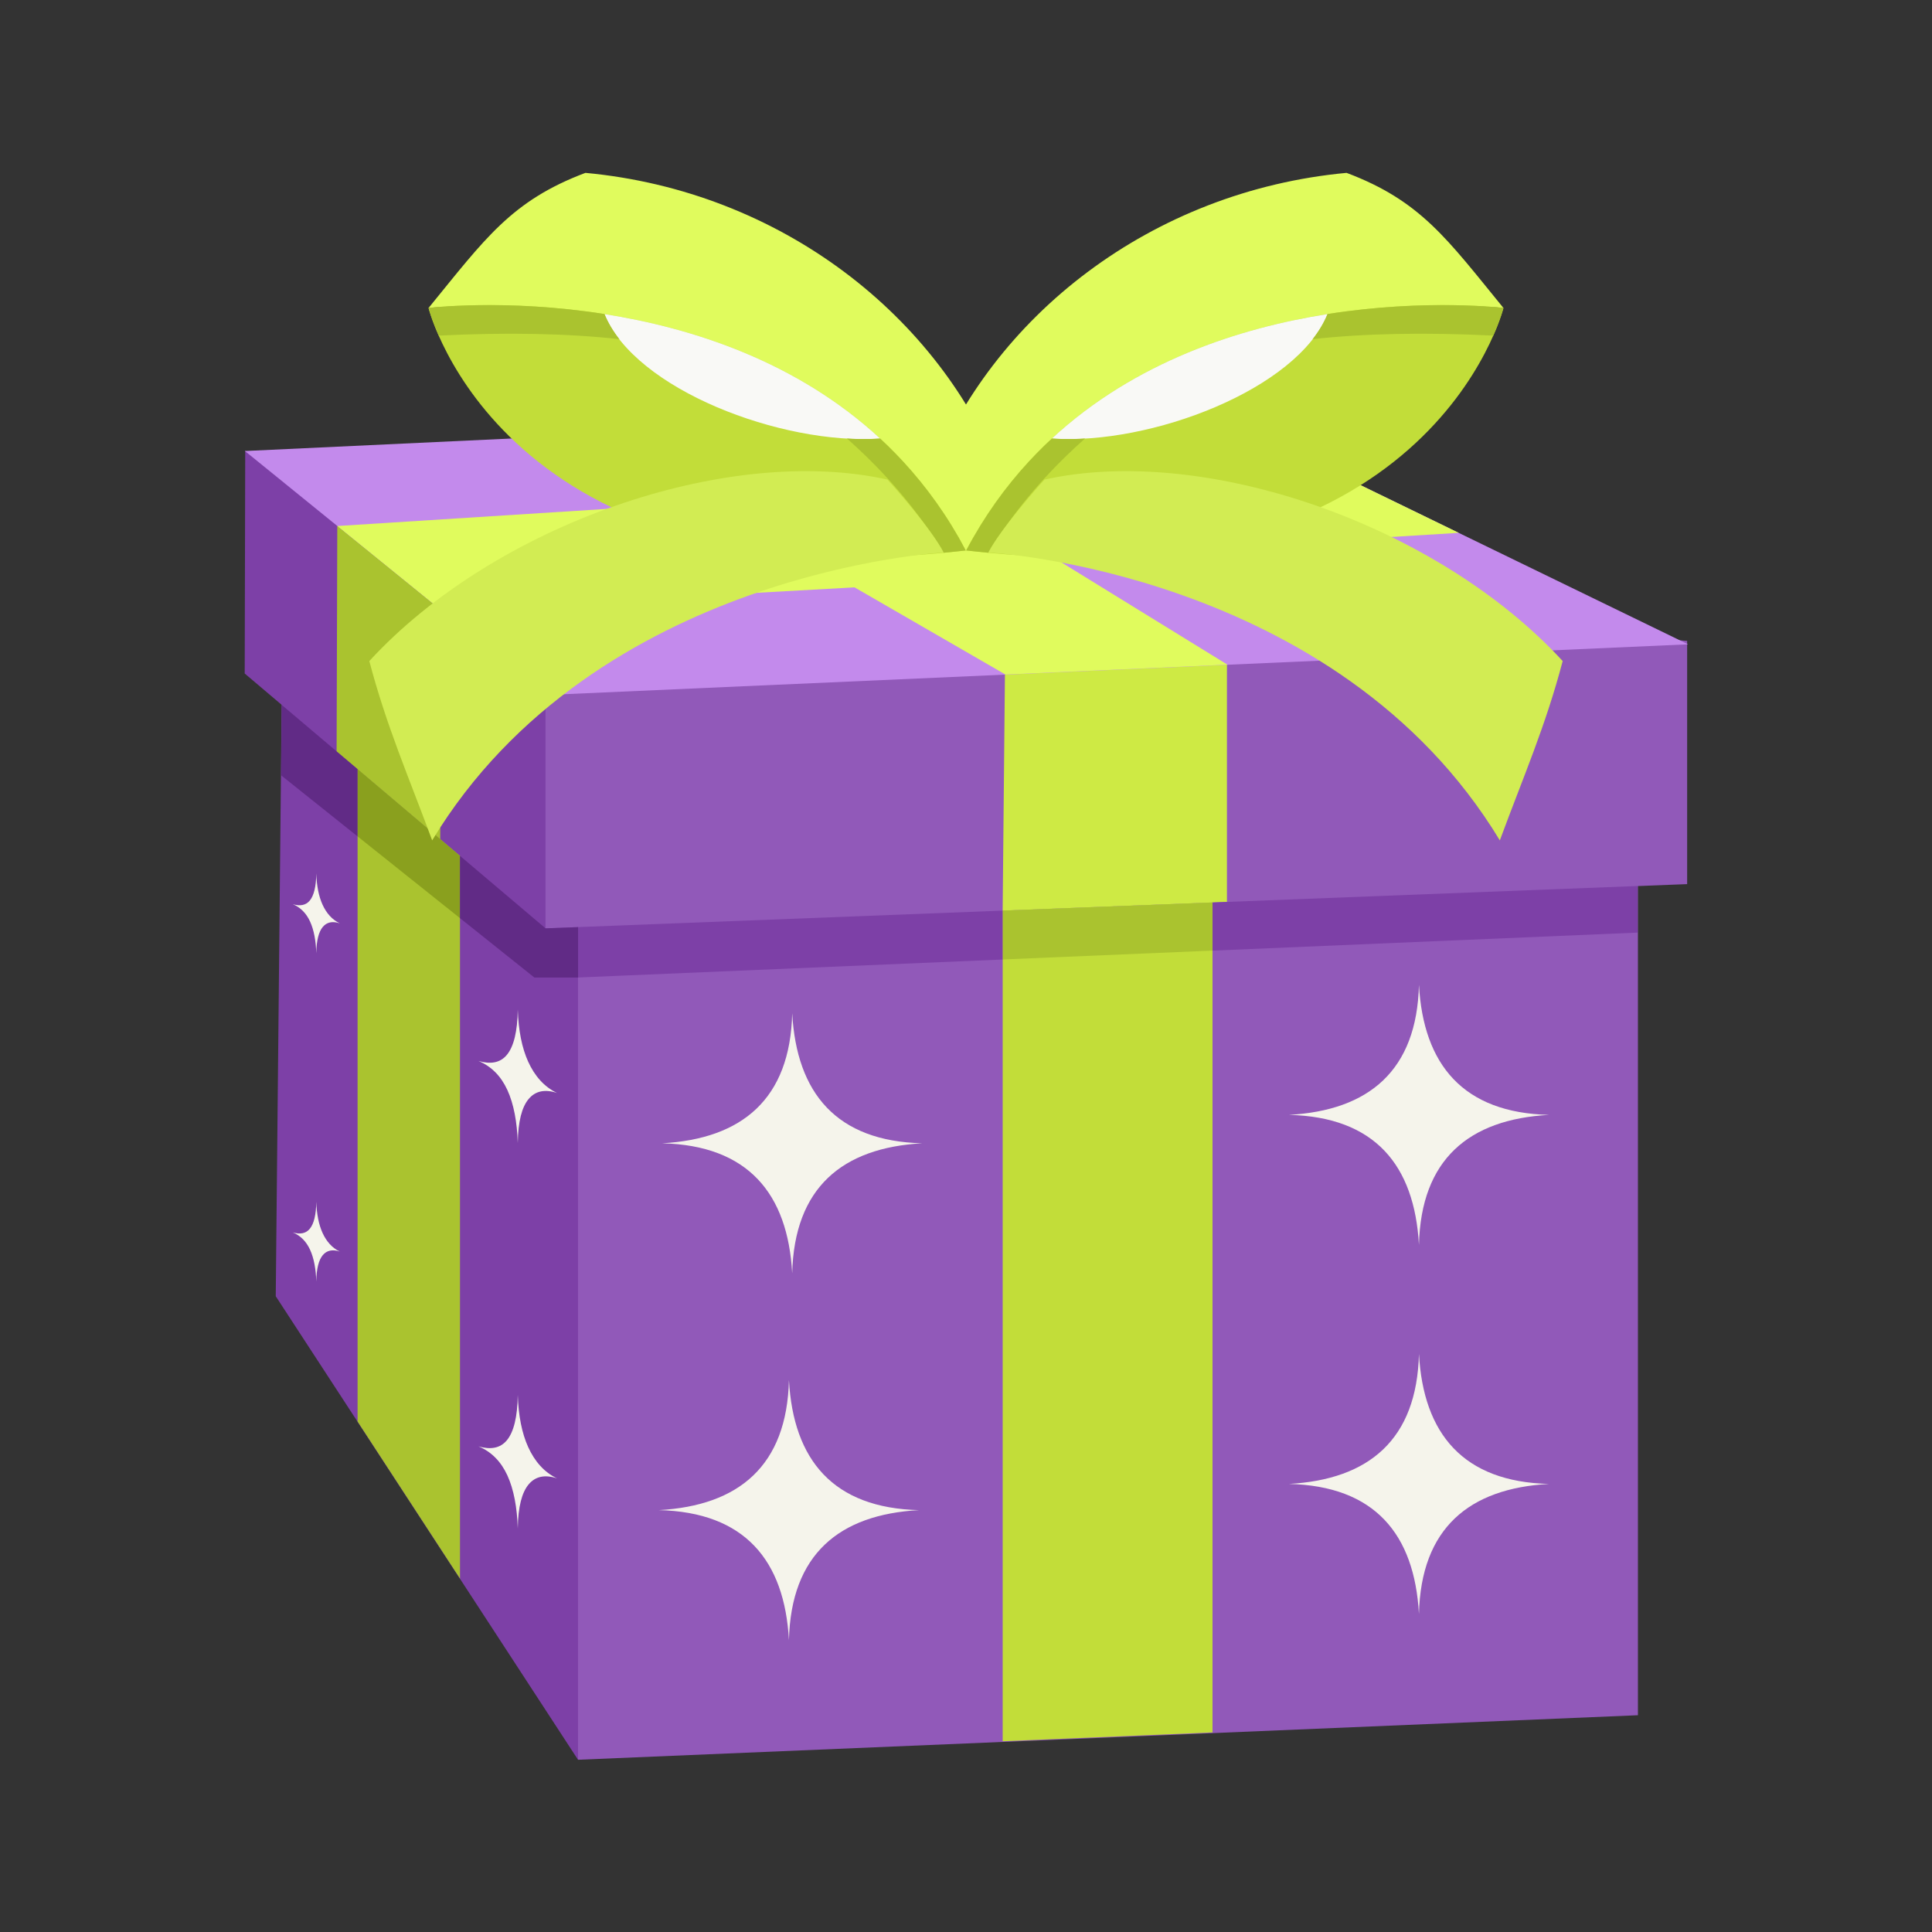 <?xml version="1.0" encoding="UTF-8" standalone="no"?>
<!-- Created with Inkscape (http://www.inkscape.org/) -->

<svg
   xmlns:dc="http://purl.org/dc/elements/1.1/"
   xmlns:cc="http://creativecommons.org/ns#"
   xmlns:rdf="http://www.w3.org/1999/02/22-rdf-syntax-ns#"
   xmlns:svg="http://www.w3.org/2000/svg"
   xmlns="http://www.w3.org/2000/svg"
   xmlns:sodipodi="http://sodipodi.sourceforge.net/DTD/sodipodi-0.dtd"
   xmlns:inkscape="http://www.inkscape.org/namespaces/inkscape"
   width="45mm"
   height="45mm"
   viewBox="0 0 45 45"
   version="1.1"
   id="svg2965"
   inkscape:version="0.92.3 (2405546, 2018-03-11)"
   sodipodi:docname="g0.svg">
  <rect x="0" y="0" width="45" height="45" fill="#333333" stroke="none"/>
  <defs
     id="defs2959" />
  <sodipodi:namedview
     id="base"
     pagecolor="#ffffff"
     bordercolor="#666666"
     borderopacity="1.0"
     inkscape:pageopacity="0.0"
     inkscape:pageshadow="2"
     inkscape:zoom="1.979899"
     inkscape:cx="67.50742"
     inkscape:cy="169.10821"
     inkscape:document-units="mm"
     inkscape:current-layer="layer1"
     showgrid="false"
     units="mm"
     width="50mm"
     inkscape:window-width="1920"
     inkscape:window-height="1024"
     inkscape:window-x="0"
     inkscape:window-y="0"
     inkscape:window-maximized="1" />
  <g
     inkscape:label="Layer 1"
     inkscape:groupmode="layer"
     id="layer1"
     transform="translate(0,-252)">
    <g
       id="g3187"
       transform="translate(-96.94,124.155)">
      <g
         transform="matrix(0.353,0,0,-0.353,110.403,144.145)"
         id="g580">
        <path
           inkscape:connector-curvature="0"
           id="path582"
           style="fill:#7d40a7;fill-opacity:1;fill-rule:evenodd;stroke:none"
           d="M 0,0 5.055,-31.8 0,-69.938 l -19.944,30.584 0.536,53.807 z" />
      </g>
      <g
         transform="matrix(0.353,0,0,-0.353,110.403,144.145)"
         id="g584">
        <path
           inkscape:connector-curvature="0"
           id="path586"
           style="fill:#9159b9;fill-opacity:1;fill-rule:evenodd;stroke:none"
           d="M 0,0 69.936,2.936 V -67 L 0,-69.938 Z" />
      </g>
      <g
         transform="matrix(0.353,0,0,-0.353,125.182,168.197)"
         id="g588">
        <path
           inkscape:connector-curvature="0"
           id="path590"
           style="fill:#c2dd39;fill-opacity:1;fill-rule:evenodd;stroke:none"
           d="m 0,0 -13.846,-0.58 v 55.86 l 6.36,0.253 L 0,55.829 Z" />
      </g>
      <g
         transform="matrix(0.353,0,0,-0.353,136.237,148.438)"
         id="g592">
        <path
           inkscape:connector-curvature="0"
           id="path594"
           style="fill:#9159b9;fill-opacity:1;fill-rule:evenodd;stroke:none"
           d="M 0,0 -75.378,-2.921 V 12.496 L -44.194,19.278 0,16.049 Z" />
      </g>
      <g
         transform="matrix(0.353,0,0,-0.353,125.518,148.853)"
         id="g596">
        <path
           inkscape:connector-curvature="0"
           id="path598"
           style="fill:#ceea44;fill-opacity:1;fill-rule:evenodd;stroke:none"
           d="m 0,0 -14.8,-0.574 0.193,19.914 H 0 Z" />
      </g>
      <g
         transform="matrix(0.353,0,0,-0.353,109.646,149.468)"
         id="g600">
        <path
           inkscape:connector-curvature="0"
           id="path602"
           style="fill:#7d40a7;fill-opacity:1;fill-rule:evenodd;stroke:none"
           d="M 0,0 -19.848,16.815 -19.814,31.528 -8.563,22.329 0,15.417 Z" />
      </g>
      <g
         transform="matrix(0.353,0,0,-0.353,102.644,138.35)"
         id="g604">
        <path
           inkscape:connector-curvature="0"
           id="path606"
           style="fill:#c38aec;fill-opacity:1;fill-rule:evenodd;stroke:none"
           d="M 0,0 62.899,2.953 95.226,-12.755 19.848,-16.1 Z" />
      </g>
      <g
         transform="matrix(0.353,0,0,-0.353,120.297,149.055)"
         id="g608">
        <path
           inkscape:connector-curvature="0"
           id="path610"
           style="fill:#7d40a7;fill-opacity:1;fill-rule:evenodd;stroke:none"
           d="m 0,0 v -3.226 l -25.15,-1.065 -2.895,-0.124 v 3.327 l 2.372,0.092 z" />
      </g>
      <g
         transform="matrix(0.353,0,0,-0.353,120.297,150.193)"
         id="g612">
        <path
           inkscape:connector-curvature="0"
           id="path614"
           style="fill:#aac32f;fill-opacity:1;fill-rule:evenodd;stroke:none"
           d="M 0,0 V 3.226 L 13.846,3.763 V 0.586 Z" />
      </g>
      <g
         transform="matrix(0.353,0,0,-0.353,125.182,149.987)"
         id="g616">
        <path
           inkscape:connector-curvature="0"
           id="path618"
           style="fill:#7d40a7;fill-opacity:1;fill-rule:evenodd;stroke:none"
           d="m 0,0 v 3.177 l 0.953,0.037 27.092,1.05 V 1.19 Z" />
      </g>
      <g
         transform="matrix(0.353,0,0,-0.353,107.218,142.06)"
         id="g620">
        <path
           inkscape:connector-curvature="0"
           id="path622"
           style="fill:#aac32f;fill-opacity:1;fill-rule:evenodd;stroke:none"
           d="m 0,0 -0.068,-15.111 -6.838,5.793 0.045,14.883 z" />
      </g>
      <g
         transform="matrix(0.353,0,0,-0.353,107.654,147.781)"
         id="g624">
        <path
           inkscape:connector-curvature="0"
           id="path626"
           style="fill:#aac32f;fill-opacity:1;fill-rule:evenodd;stroke:none"
           d="m 0,0 v -47.68 l -6.757,10.36 V 5.724 l 5.453,-4.62 z" />
      </g>
      <g
         transform="matrix(0.353,0,0,-0.353,105.27,145.761)"
         id="g628">
        <path
           inkscape:connector-curvature="0"
           id="path630"
           style="fill:#612b86;fill-opacity:1;fill-rule:evenodd;stroke:none"
           d="m 0,0 v -4.437 l -5.052,4.034 0.047,4.643 3.62,-3.066 z" />
      </g>
      <g
         transform="matrix(0.353,0,0,-0.353,105.27,147.327)"
         id="g632">
        <path
           inkscape:connector-curvature="0"
           id="path634"
           style="fill:#8aa01e;fill-opacity:1;fill-rule:evenodd;stroke:none"
           d="M 0,0 V 4.437 L 5.453,-0.182 6.757,-1.286 V -5.395 Z" />
      </g>
      <g
         transform="matrix(0.353,0,0,-0.353,107.654,149.23)"
         id="g636">
        <path
           inkscape:connector-curvature="0"
           id="path638"
           style="fill:#612b86;fill-opacity:1;fill-rule:evenodd;stroke:none"
           d="m 0,0 v 4.109 l 5.645,-4.783 2.148,0.082 V -3.919 H 4.906 Z" />
      </g>
      <g
         transform="matrix(0.353,0,0,-0.353,104.954,140.087)"
         id="g640">
        <path
           inkscape:connector-curvature="0"
           id="path642"
           style="fill:#e0fb5d;fill-opacity:1;fill-rule:evenodd;stroke:none"
           d="M 0,0 26.381,1.676 18.699,6.11 31.593,6.716 37.679,3.16 62.97,4.662 l 10.578,-5.14 -26.724,-1.637 4.509,-2.778 0.996,-0.614 5.961,-3.671 -14.65,-0.65 -6.606,3.816 -3.352,1.936 -26.248,-1.46 -1.018,-0.056 -6.861,5.565 z" />
      </g>
      <g
         transform="matrix(0.353,0,0,-0.353,129.99,150.784)"
         id="g644">
        <path
           inkscape:connector-curvature="0"
           id="path646"
           style="fill:#f5f4eb;fill-opacity:1;fill-rule:evenodd;stroke:none"
           d="m 0,0 c -0.136,-5.661 -3.308,-8.288 -8.58,-8.58 5.661,-0.135 8.288,-3.309 8.58,-8.579 0.136,5.66 3.308,8.288 8.58,8.579 C 2.918,-8.444 0.292,-5.271 0,0" />
      </g>
      <g
         transform="matrix(0.353,0,0,-0.353,129.99,159.38)"
         id="g648">
        <path
           inkscape:connector-curvature="0"
           id="path650"
           style="fill:#f5f4eb;fill-opacity:1;fill-rule:evenodd;stroke:none"
           d="m 0,0 c -0.136,-5.661 -3.308,-8.288 -8.58,-8.58 5.661,-0.135 8.288,-3.309 8.58,-8.579 0.136,5.66 3.308,8.288 8.58,8.579 C 2.918,-8.444 0.292,-5.271 0,0" />
      </g>
      <g
         transform="matrix(0.353,0,0,-0.353,115.316,159.99)"
         id="g652">
        <path
           inkscape:connector-curvature="0"
           id="path654"
           style="fill:#f5f4eb;fill-opacity:1;fill-rule:evenodd;stroke:none"
           d="m 0,0 c -0.137,-5.661 -3.31,-8.287 -8.58,-8.58 5.66,-0.135 8.288,-3.309 8.58,-8.579 0.136,5.66 3.308,8.288 8.578,8.579 C 2.919,-8.444 0.29,-5.271 0,0" />
      </g>
      <g
         transform="matrix(0.353,0,0,-0.353,115.392,151.446)"
         id="g656">
        <path
           inkscape:connector-curvature="0"
           id="path658"
           style="fill:#f5f4eb;fill-opacity:1;fill-rule:evenodd;stroke:none"
           d="m 0,0 c -0.136,-5.661 -3.308,-8.287 -8.58,-8.579 5.662,-0.136 8.288,-3.31 8.58,-8.58 0.136,5.66 3.31,8.288 8.58,8.58 C 2.92,-8.443 0.292,-5.271 0,0" />
      </g>
      <g
         transform="matrix(0.353,0,0,-0.353,109,151.36)"
         id="g660">
        <path
           inkscape:connector-curvature="0"
           id="path662"
           style="fill:#f5f4eb;fill-opacity:1;fill-rule:evenodd;stroke:none"
           d="m 0,0 c -0.02,-1.447 -0.267,-2.437 -0.715,-2.982 -0.439,-0.537 -1.082,-0.642 -1.877,-0.409 0.855,-0.357 1.485,-1.002 1.905,-1.915 0.426,-0.929 0.643,-2.123 0.687,-3.499 0.02,1.441 0.274,2.374 0.715,2.903 0.447,0.536 1.081,0.665 1.876,0.399 C 1.736,-5.094 1.115,-4.378 0.687,-3.44 0.269,-2.517 0.044,-1.365 0,0" />
      </g>
      <g
         transform="matrix(0.353,0,0,-0.353,109,160.337)"
         id="g664">
        <path
           inkscape:connector-curvature="0"
           id="path666"
           style="fill:#f5f4eb;fill-opacity:1;fill-rule:evenodd;stroke:none"
           d="m 0,0 c -0.02,-1.447 -0.267,-2.437 -0.715,-2.982 -0.439,-0.536 -1.082,-0.64 -1.877,-0.408 0.855,-0.356 1.485,-1.001 1.905,-1.914 0.426,-0.931 0.643,-2.124 0.687,-3.5 0.02,1.441 0.274,2.373 0.715,2.903 0.447,0.536 1.081,0.664 1.876,0.399 C 1.736,-5.094 1.115,-4.377 0.687,-3.438 0.269,-2.516 0.044,-1.365 0,0" />
      </g>
      <g
         transform="matrix(0.353,0,0,-0.353,104.307,148.19)"
         id="g668">
        <path
           inkscape:connector-curvature="0"
           id="path670"
           style="fill:#f5f4eb;fill-opacity:1;fill-rule:evenodd;stroke:none"
           d="m 0,0 c -0.012,-0.865 -0.159,-1.457 -0.426,-1.783 -0.262,-0.322 -0.647,-0.383 -1.124,-0.244 0.512,-0.213 0.889,-0.6 1.14,-1.144 0.255,-0.558 0.384,-1.272 0.41,-2.093 0.013,0.861 0.165,1.419 0.427,1.735 0.268,0.321 0.647,0.398 1.123,0.239 C 1.04,-3.046 0.667,-2.618 0.412,-2.057 0.162,-1.506 0.026,-0.817 0,0" />
      </g>
      <g
         transform="matrix(0.353,0,0,-0.353,104.307,155.835)"
         id="g672">
        <path
           inkscape:connector-curvature="0"
           id="path674"
           style="fill:#f5f4eb;fill-opacity:1;fill-rule:evenodd;stroke:none"
           d="m 0,0 c -0.012,-0.866 -0.159,-1.457 -0.426,-1.783 -0.262,-0.322 -0.647,-0.383 -1.124,-0.244 0.512,-0.213 0.889,-0.598 1.14,-1.144 0.255,-0.558 0.384,-1.271 0.41,-2.093 0.013,0.861 0.165,1.42 0.427,1.736 0.268,0.32 0.647,0.397 1.123,0.238 C 1.04,-3.046 0.667,-2.618 0.412,-2.057 0.162,-1.505 0.026,-0.817 0,0" />
      </g>
      <g
         transform="matrix(0.353,0,0,-0.353,106.922,135.018)"
         id="g676">
        <path
           inkscape:connector-curvature="0"
           id="path678"
           style="fill:#e0fb5d;fill-opacity:1;fill-rule:evenodd;stroke:none"
           d="m 0,0 c 0,0 18.525,1.974 30.145,-10.311 1.636,-1.73 4.067,-3.332 5.315,-5.693 l 2.416,4.747 C 33.79,-0.556 23.23,7.716 10.35,8.914 5.452,7.07 3.719,4.555 0,0" />
      </g>
      <g
         transform="matrix(0.353,0,0,-0.353,106.922,135.018)"
         id="g680">
        <path
           inkscape:connector-curvature="0"
           id="path682"
           style="fill:#c2dd39;fill-opacity:1;fill-rule:evenodd;stroke:none"
           d="m 0,0 c 0,0 4.847,-19.54 35.46,-16.004 -1.189,2.25 -2.591,4.191 -4.136,5.864 C 19.734,2.426 0,0 0,0" />
      </g>
      <g
         transform="matrix(0.353,0,0,-0.353,111.018,135.16)"
         id="g684">
        <path
           inkscape:connector-curvature="0"
           id="path686"
           style="fill:#f9f9f6;fill-opacity:1;fill-rule:evenodd;stroke:none"
           d="M 0,0 C 2.008,-4.97 11.668,-8.652 18.197,-8.217 12.693,-3.122 5.784,-0.912 0,0" />
      </g>
      <g
         transform="matrix(0.353,0,0,-0.353,107.158,135.662)"
         id="g688">
        <path
           inkscape:connector-curvature="0"
           id="path690"
           style="fill:#aac32f;fill-opacity:1;fill-rule:evenodd;stroke:none"
           d="M 0,0 C 4.497,0.224 8.471,0.146 11.92,-0.234 11.504,0.299 11.173,0.852 10.942,1.423 4.417,2.451 -0.669,1.826 -0.669,1.826 -0.669,1.826 -0.494,1.12 0,0" />
      </g>
      <g
         transform="matrix(0.353,0,0,-0.353,117.09,138.45)"
         id="g692">
        <path
           inkscape:connector-curvature="0"
           id="path694"
           style="fill:#aac32f;fill-opacity:1;fill-rule:evenodd;stroke:none"
           d="M 0,0 C 2.069,-2 3.79,-4.142 5.166,-6.427 5.65,-6.384 6.142,-6.333 6.639,-6.275 5.45,-4.025 4.048,-2.085 2.503,-0.41 2.363,-0.256 2.219,-0.106 2.076,0.041 1.72,0.412 1.356,0.767 0.986,1.108 0.545,1.077 0.088,1.067 -0.379,1.075 -0.647,1.078 -0.92,1.089 -1.195,1.107 -0.784,0.743 -0.386,0.375 0,0" />
      </g>
      <g
         transform="matrix(0.353,0,0,-0.353,107.006,147.419)"
         id="g696">
        <path
           inkscape:connector-curvature="0"
           id="path698"
           style="fill:#d2ec53;fill-opacity:1;fill-rule:evenodd;stroke:none"
           d="m 0,0 c 10.75,17.772 33.75,18.995 33.75,18.995 -0.756,1.477 -3.203,4.27 -3.712,4.812 C 19.467,26.161 4.117,20.827 -4.147,11.832 -3.004,7.5 -1.558,4.222 0,0" />
      </g>
      <g
         transform="matrix(0.353,0,0,-0.353,131.958,135.018)"
         id="g700">
        <path
           inkscape:connector-curvature="0"
           id="path702"
           style="fill:#e0fb5d;fill-opacity:1;fill-rule:evenodd;stroke:none"
           d="m 0,0 c 0,0 -18.526,1.974 -30.145,-10.311 -1.637,-1.73 -4.068,-3.332 -5.315,-5.693 l -2.417,4.747 C -33.79,-0.556 -23.231,7.716 -10.35,8.914 -5.453,7.07 -3.72,4.555 0,0" />
      </g>
      <g
         transform="matrix(0.353,0,0,-0.353,131.958,135.018)"
         id="g704">
        <path
           inkscape:connector-curvature="0"
           id="path706"
           style="fill:#c2dd39;fill-opacity:1;fill-rule:evenodd;stroke:none"
           d="m 0,0 c 0,0 -4.849,-19.54 -35.46,-16.004 1.188,2.25 2.59,4.191 4.135,5.864 C -19.734,2.426 0,0 0,0" />
      </g>
      <g
         transform="matrix(0.353,0,0,-0.353,127.862,135.16)"
         id="g708">
        <path
           inkscape:connector-curvature="0"
           id="path710"
           style="fill:#f9f9f6;fill-opacity:1;fill-rule:evenodd;stroke:none"
           d="M 0,0 C -2.008,-4.97 -11.668,-8.652 -18.197,-8.217 -12.693,-3.122 -5.782,-0.912 0,0" />
      </g>
      <g
         transform="matrix(0.353,0,0,-0.353,131.722,135.662)"
         id="g712">
        <path
           inkscape:connector-curvature="0"
           id="path714"
           style="fill:#aac32f;fill-opacity:1;fill-rule:evenodd;stroke:none"
           d="m 0,0 c -4.497,0.224 -8.471,0.146 -11.92,-0.234 0.416,0.533 0.747,1.086 0.978,1.657 C -4.417,2.451 0.67,1.826 0.67,1.826 0.67,1.826 0.494,1.12 0,0" />
      </g>
      <g
         transform="matrix(0.353,0,0,-0.353,121.79,138.45)"
         id="g716">
        <path
           inkscape:connector-curvature="0"
           id="path718"
           style="fill:#aac32f;fill-opacity:1;fill-rule:evenodd;stroke:none"
           d="m 0,0 c -2.069,-2 -3.79,-4.142 -5.166,-6.427 -0.483,0.043 -0.976,0.094 -1.472,0.152 1.188,2.25 2.59,4.19 4.135,5.865 0.14,0.154 0.284,0.304 0.427,0.451 0.356,0.371 0.72,0.726 1.09,1.067 C -0.543,1.077 -0.087,1.067 0.379,1.075 0.647,1.078 0.921,1.089 1.195,1.107 0.785,0.743 0.386,0.375 0,0" />
      </g>
      <g
         transform="matrix(0.353,0,0,-0.353,131.874,147.419)"
         id="g720">
        <path
           inkscape:connector-curvature="0"
           id="path722"
           style="fill:#d2ec53;fill-opacity:1;fill-rule:evenodd;stroke:none"
           d="m 0,0 c -10.75,17.772 -33.75,18.995 -33.75,18.995 0.756,1.477 3.203,4.27 3.712,4.812 10.571,2.354 25.921,-2.98 34.185,-11.975 C 3.005,7.5 1.558,4.222 0,0" />
      </g>
    </g>
  </g>
</svg>
